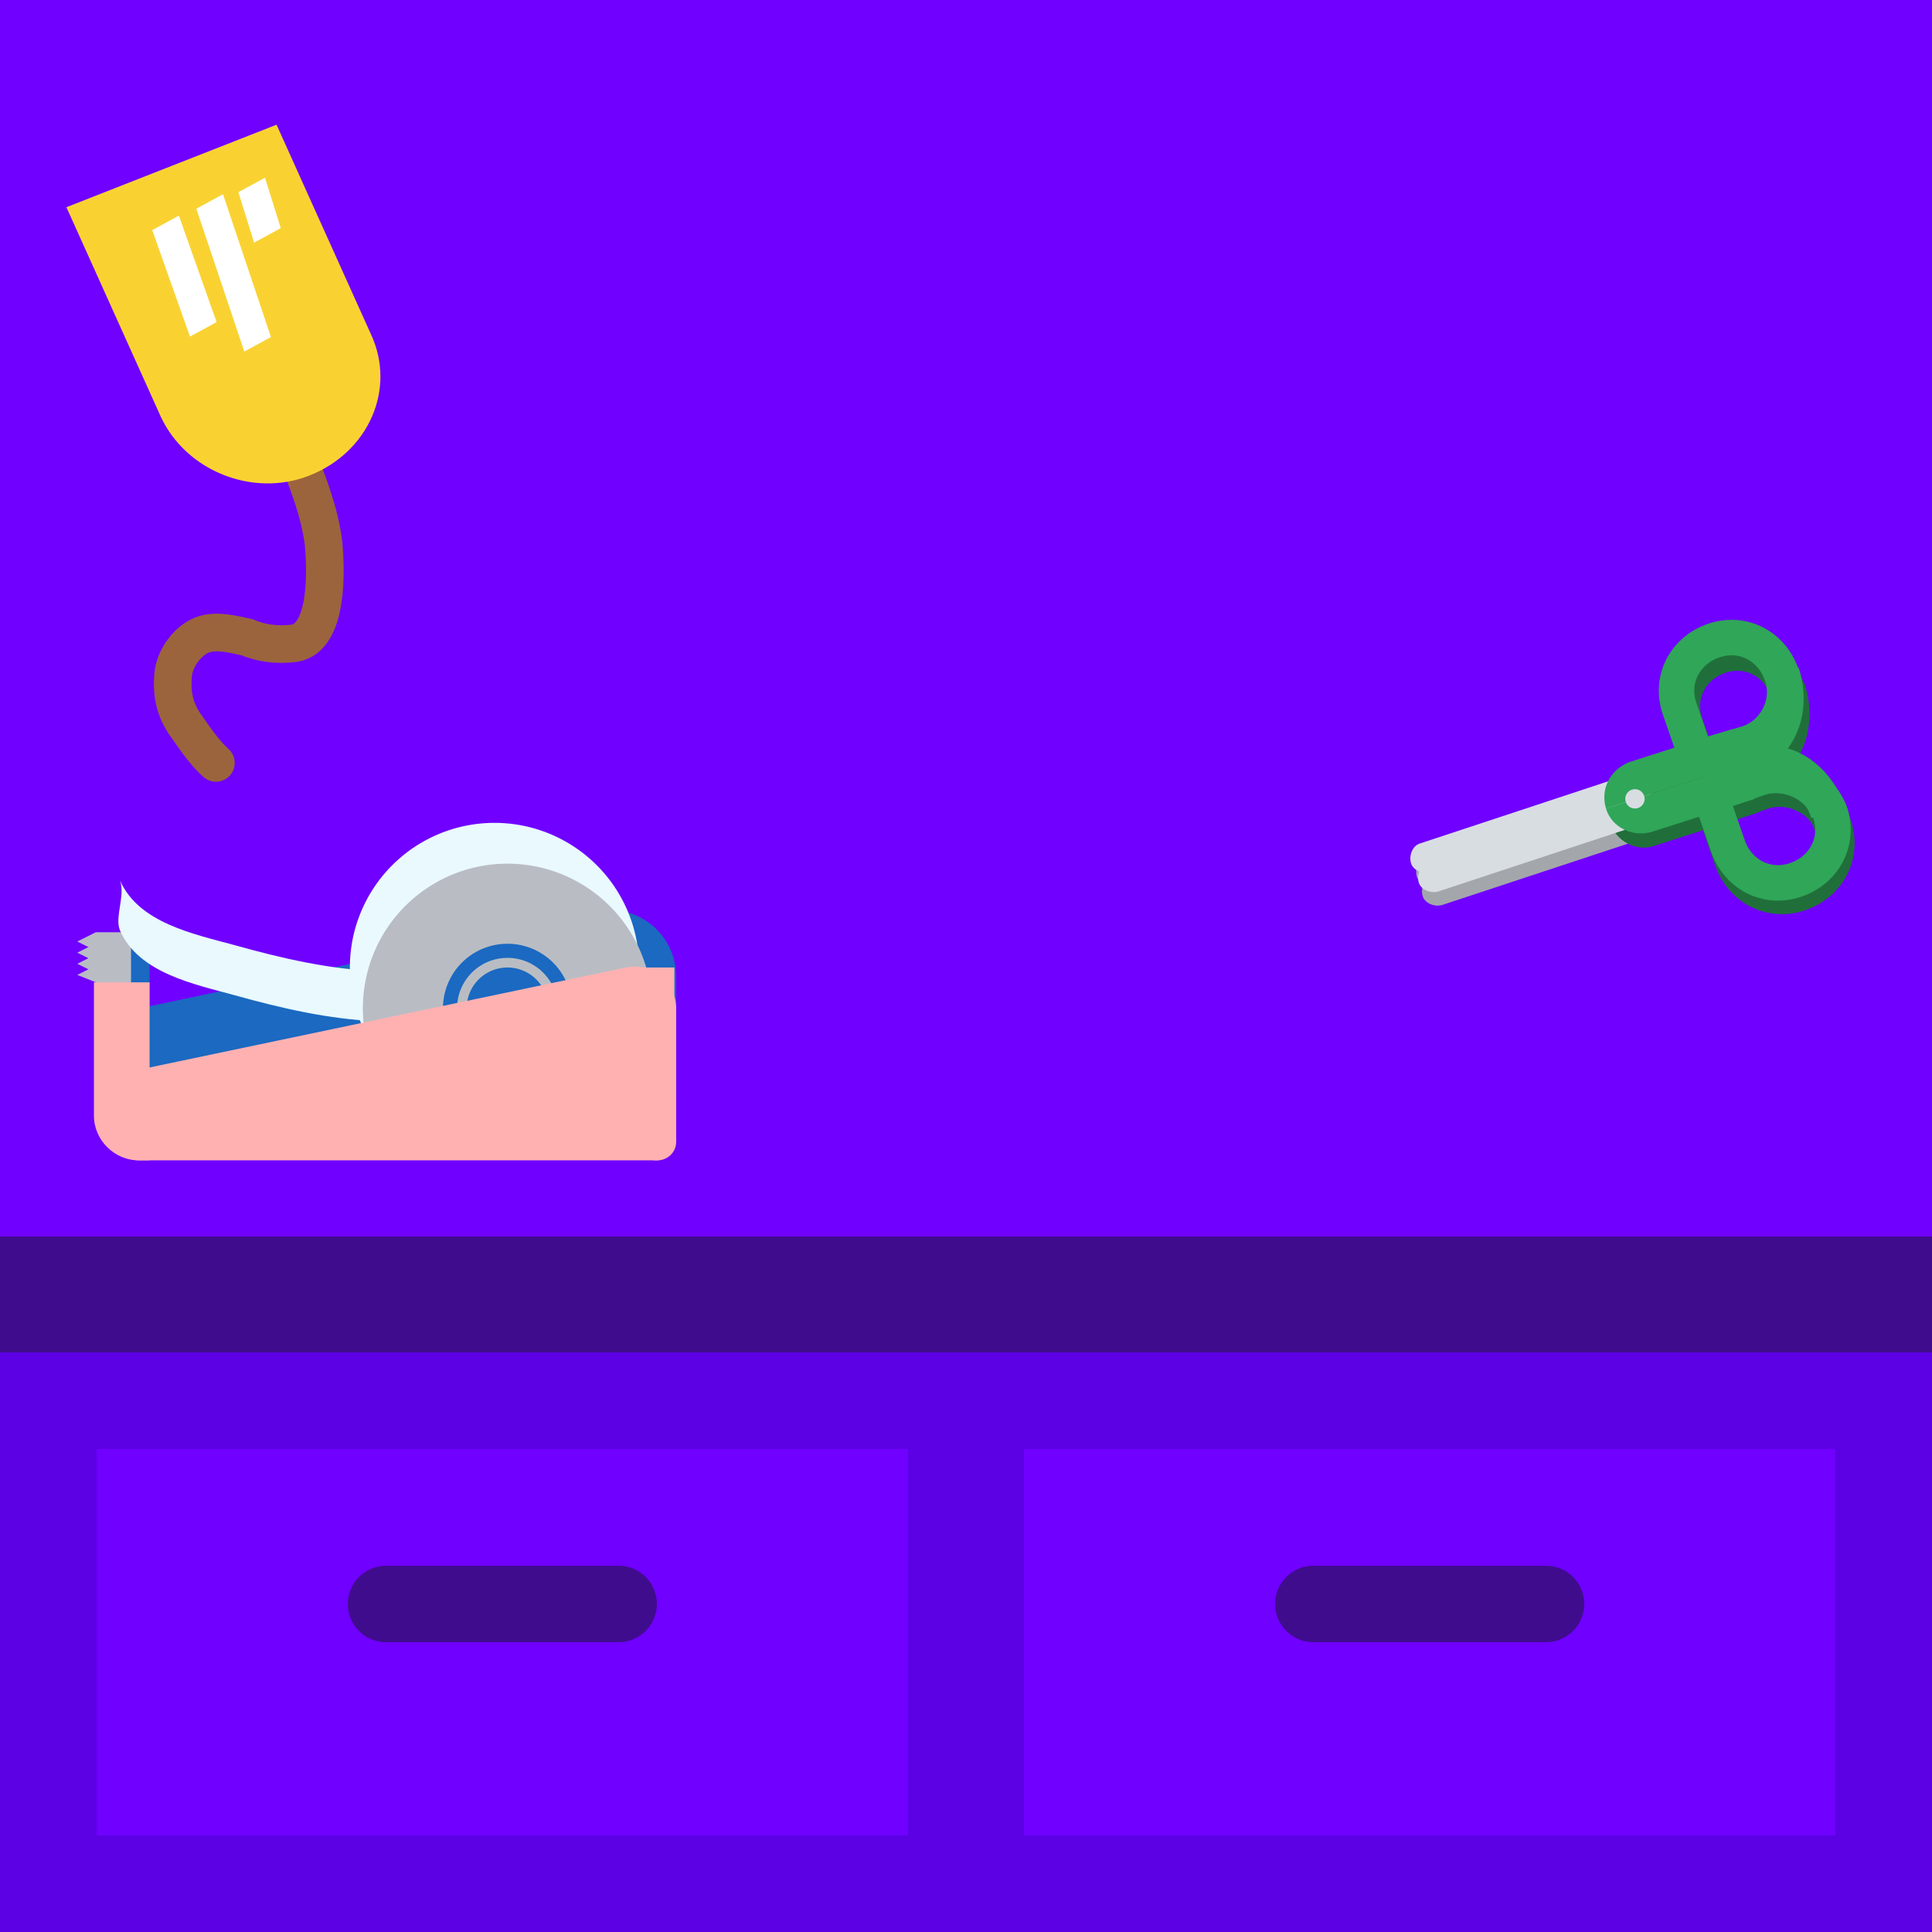 <svg width="100" height="100" fill="none" xmlns="http://www.w3.org/2000/svg"><rect width="100%" height="100%" fill="#808080" stroke="none"/><path fill="#5C01E4" d="M0 70h100v30H0z"/><path fill="#7000FF" d="M5 75h42v20H5z"/><path stroke="#400C8E" stroke-width="3.957" stroke-linecap="round" stroke-linejoin="round" d="M19.979 83.021h12.042"/><path fill="#7000FF" d="M53 75h42v20H53z"/><path stroke="#400C8E" stroke-width="3.957" stroke-linecap="round" stroke-linejoin="round" d="M67.979 83.021h12.042"/><path fill="#7000FF" d="M0 0h100v70H0z"/><path d="M85.226 42.249l-10.9 3.6c-.4.1-.9-.1-1-.5-.1-.4.1-.9.5-1l10.9-3.6c.4-.1.9.1 1 .5.1.4-.1.9-.5 1z" fill="#A3A7AB"/><path d="M85.527 43.249l-10.9 3.6c-.4.1-.9-.1-1-.5-.1-.4.1-.9.5-1l10.9-3.6c.4-.1.9.1 1 .5.2.4-.1.9-.5 1z" fill="#A3A7AB"/><path d="M92.526 35.648c.6 1.8-.1 3.7-1.6 4.2l-2.6.9" stroke="#206F3B" stroke-width="1.836" stroke-miterlimit="10"/><path d="M90.727 39.149l-2.6.9-.9-2.6c-.5-1.5.3-3 1.8-3.5s3 .3 3.5 1.8c.4 1.3-.4 2.9-1.8 3.4zM94.825 42.748c-.6-1.8-2.3-2.9-3.7-2.4l-2.6.9" stroke="#206F3B" stroke-width="1.836" stroke-miterlimit="10"/><path d="M91.327 40.949l-2.6.9.9 2.6c.5 1.5 2 2.3 3.5 1.8 1.5-.5 2.3-2 1.8-3.5-.6-1.4-2.1-2.2-3.6-1.8z" stroke="#206F3B" stroke-width="1.836" stroke-miterlimit="10"/><path d="M83.326 42.548l7.1-2.3.6 1.8-5.3 1.7c-1 .4-2.1-.2-2.4-1.2z" fill="#206F3B"/><path d="M83.327 42.549l7.1-2.3-.6-1.8-5.3 1.7c-1 .4-1.5 1.4-1.2 2.4z" fill="#206F3B"/><path d="M84.826 42.549a.5.5 0 100-1 .5.5 0 000 1z" fill="#A3A7AB"/><path d="M84.925 41.549l-10.9 3.6c-.4.1-.9-.1-1-.5-.1-.4.1-.9.5-1l10.9-3.6c.4-.1.9.1 1 .5.2.4 0 .9-.5 1z" fill="#D8DDE2"/><path d="M85.326 42.549l-10.9 3.6c-.4.1-.9-.1-1-.5-.1-.4.1-.9.5-1l10.9-3.6c.4-.1.9.1 1 .5.1.4-.1.9-.5 1z" fill="#D8DDE2"/><path d="M92.225 34.849c.6 1.8-.1 3.7-1.6 4.2l-2.6.9" stroke="#30A658" stroke-width="1.836" stroke-miterlimit="10"/><path d="M90.526 38.449l-2.7.8-.9-2.6c-.5-1.5.3-3 1.8-3.5s3 .3 3.5 1.8c.5 1.4-.3 3-1.7 3.5zM94.626 42.049c-.6-1.8-2.3-2.9-3.7-2.4l-2.6.9" stroke="#30A658" stroke-width="1.836" stroke-miterlimit="10"/><path d="M91.125 40.249l-2.6.9.9 2.6c.5 1.5 2 2.3 3.5 1.8 1.5-.5 2.3-2 1.8-3.5-.6-1.5-2.2-2.2-3.6-1.8z" stroke="#30A658" stroke-width="1.836" stroke-miterlimit="10"/><path d="M83.125 41.849l7.1-2.3.6 1.8-5.3 1.7c-1 .3-2.1-.2-2.4-1.2z" fill="#30A658"/><path d="M83.126 41.849l7.1-2.3-.6-1.8-5.3 1.7c-1 .4-1.5 1.4-1.2 2.4z" fill="#30A658"/><path d="M84.625 41.849a.5.5 0 100-1 .5.5 0 000 1z" fill="#D8DDE2"/><path fill="#400C8E" d="M0 64h100v6H0z"/><path d="M11.175 39.489c-.647-.583-1.184-1.418-1.65-2.072-.537-.835-.64-1.631-.563-2.498.078-.868.77-1.767 1.496-2.052.725-.285 1.663-.026 2.35.123.757.33 1.624.408 2.42.305 1.774-.278 1.652-3.787 1.516-5.198-.207-1.592-.776-3.042-1.346-4.492" stroke="#9B643D" stroke-width="1.947" stroke-miterlimit="10" stroke-linecap="round"/><path d="M8.323 21.569L3.438 10.725l10.876-4.27 4.885 10.843c1.32 2.83-.111 6.11-3.193 7.32-2.9 1.14-6.363-.22-7.683-3.05z" fill="#F9D232"/><path d="M12.646 18.196l-2.484-7.393 1.379-.75 2.484 7.393-1.379.75zM13.153 12.558l-.815-2.61 1.379-.75.815 2.61-1.379.75zM9.833 17.421l-1.954-5.509 1.379-.75 1.954 5.509-1.38.75z" fill="#fff"/><path d="M7.742 48.638H4.96v9.213h2.783v-9.213z" fill="#1B69C1"/><path d="M4.96 49.213l-.96-.48.96-.48v.96z" fill="#B9BDC3"/><path d="M4.96 49.79L4 49.31l.96-.48v.96z" fill="#B9BDC3"/><path d="M4.96 50.365l-.96-.48.96-.48v.96z" fill="#B9BDC3"/><path d="M4.96 50.845L4 50.46l.96-.48v.864z" fill="#B9BDC3"/><path d="M6.783 48.253H4.959v2.688h1.824v-2.688z" fill="#B9BDC3"/><path d="M35 56.795H4.958V52.67l25.913-5.471c2.112-.48 4.127 1.152 4.127 3.36v6.237z" fill="#1B69C1"/><path d="M6.21 48.158c.96 2.207 3.84 2.783 5.95 3.359 2.4.672 4.895 1.247 7.39 1.343 0 0 .097-2.59 0-2.59-2.495-.097-4.99-.673-7.39-1.345-2.11-.575-4.99-1.151-5.95-3.359.288.768-.288 1.92 0 2.592z" fill="#E9F9FD"/><path d="M25.595 57.563a7.486 7.486 0 100-14.972 7.486 7.486 0 000 14.972z" fill="#E9F9FD"/><path d="M26.267 59.675a7.486 7.486 0 100-14.972 7.486 7.486 0 000 14.972z" fill="#B9BDC3"/><path d="M26.268 55.164a2.975 2.975 0 100-5.95 2.975 2.975 0 000 5.95z" stroke="#1B69C1" stroke-width=".73" stroke-miterlimit="10"/><path d="M26.266 54.3a2.111 2.111 0 100-4.222 2.111 2.111 0 000 4.222z" fill="#1B69C1"/><path d="M34.04 60.059H7.261c-1.247 0-2.303-1.056-2.303-2.303v-1.92l27.449-5.759c1.344-.288 2.591.768 2.591 2.112v6.91c0 .576-.48.96-.96.96z" fill="#FFB1B1"/><path d="M4.96 50.845h2.783v9.213h-.576c-1.248 0-2.304-1.055-2.304-2.303v-6.91h.096zM33.946 60.06c.576 0 .96-.48.96-.96v-9.022h-1.92v9.021c0 .576.48.96.96.96z" fill="#FFB1B1"/></svg>